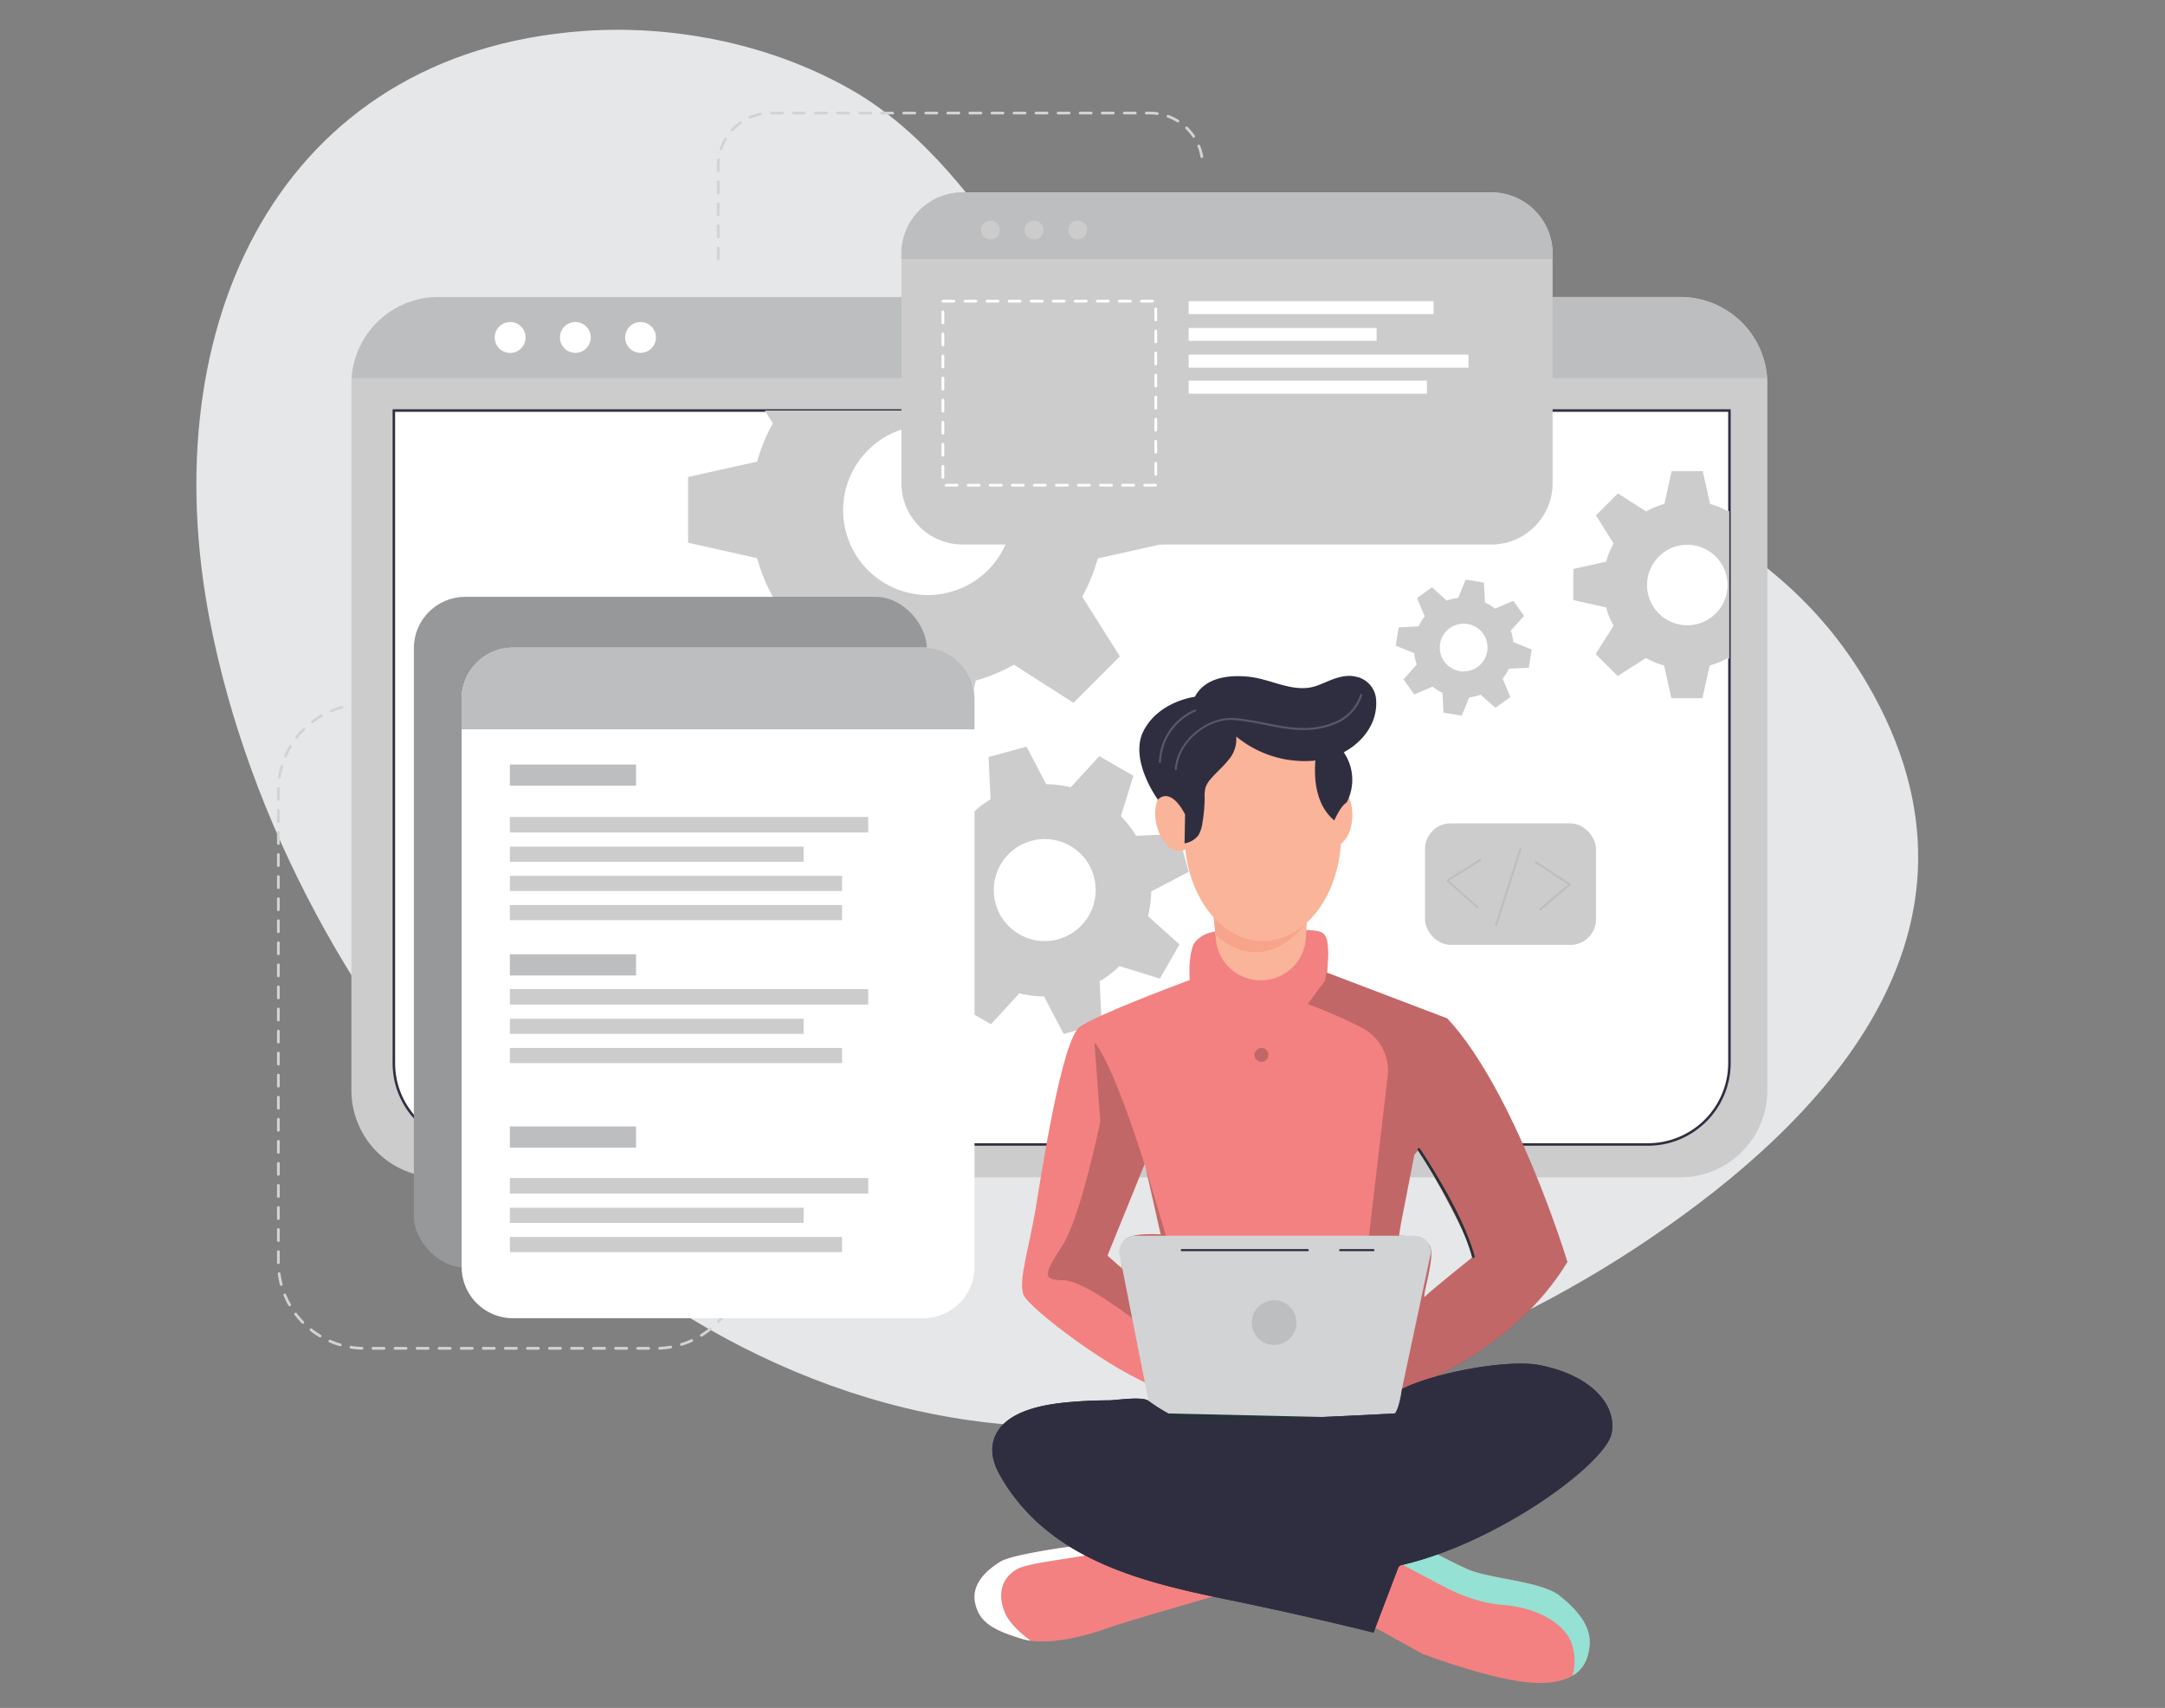 <svg id="aae639f8-3f99-481c-8e95-642b378dff3b" data-name="Layer 1" xmlns="http://www.w3.org/2000/svg" width="865.76" height="682.89" viewBox="0 0 865.76 682.89"><rect x="0" y="0" width="865.76" height="682.89" fill="#808080" stroke="none"/><path d="M635.64,658.13c-.47,4.7-2.12,9.11-6.82,11.88-3.14,1.85-7.59,3-14,2.89-15.94-.21-45.93-11.61-45.93-11.61l-28.07-15.52,14.6-23.1,4-6.27,10.32,2.32s8.55,4.84,17.14,8.7,29.47,4.71,36.82,10.62S636.44,650.38,635.64,658.13Z" fill="#f38181"/><path d="M635.64,658.13c-.47,4.7-2.12,9.11-6.82,11.88a21,21,0,0,0-.79-14c-3.13-7-13.34-13.25-26.77-14.28s-23.69-7.31-29.07-10.12c-4.2-2.18-13.06-6.94-16.75-8.92l4-6.27,10.32,2.32s8.55,4.84,17.14,8.7,29.47,4.71,36.82,10.62S636.44,650.38,635.64,658.13Z" fill="#95e1d3"/><g id="a2b2da29-4050-4119-9158-f2a69ec2cfe1" data-name="freepik--background-simple--inject-21"><path d="M746.69,273.35c-76.44-130.91-283.76-84.29-326.1-148C398.9,92.84,374.64,55,339.45,35.35,305.91,16.53,267,9.93,233.11,12.41,112,21.27,60.71,129.6,84,248.56,115,407.24,255.68,569.34,422.78,570.47c87.41.66,170.93-30.7,236.32-74.82l1.46-1C726,450.15,805.05,373.29,746.69,273.35Z" fill="#e6e7e8"/></g><g id="f494eb9d-e6bb-4b37-b62b-fe0009c62710" data-name="freepik--Lines--inject-21"><path d="M154.21,281.61h-8.5A34.39,34.39,0,0,0,111.32,316V504.71a34.39,34.39,0,0,0,34.39,34.39H262.32a34.39,34.39,0,0,0,34.39-34.39h0" fill="none" stroke="#d1d3d4" stroke-linecap="round" stroke-linejoin="round" stroke-width="1.1" stroke-dasharray="4.41"/><path d="M287.21,103.55V66.27a21.06,21.06,0,0,1,21-21.06H459.86a21.06,21.06,0,0,1,21.06,21.06h0" fill="none" stroke="#d1d3d4" stroke-linecap="round" stroke-linejoin="round" stroke-width="1.1" stroke-dasharray="4.41"/></g><path d="M706.75,153.55V435.92A34.81,34.81,0,0,1,672,470.73H175.32a34.81,34.81,0,0,1-34.8-34.81V153.55a18.49,18.49,0,0,1,.11-2.44,34.79,34.79,0,0,1,34.69-32.37H672a34.77,34.77,0,0,1,34.68,32.43A22.89,22.89,0,0,1,706.75,153.55Z" fill="#ccc"/><path d="M157.46,164.15H691.59V425A32.61,32.61,0,0,1,659,457.6H190.09A32.62,32.62,0,0,1,157.47,425V164.15h0Z" fill="#fff"/><path d="M706.64,151.17h-566a34.79,34.79,0,0,1,34.69-32.37H672A34.78,34.78,0,0,1,706.64,151.17Z" fill="#bcbec0"/><path d="M210.18,134.92a6.17,6.17,0,1,1-6.16-6.16,6.16,6.16,0,0,1,6.16,6.16Z" fill="#fff"/><path d="M236.24,134.92a6.16,6.16,0,1,1-6.16-6.16,6.16,6.16,0,0,1,6.16,6.16Z" fill="#fff"/><circle cx="256.14" cy="134.92" r="6.16" fill="#fff"/><path d="M691.59,164.15V425A32.61,32.61,0,0,1,659,457.6H190.09a32.61,32.61,0,0,1-32-26.28v-.09a32.24,32.24,0,0,1-.59-6.27V164.15Z" fill="#fff" stroke="#2f2e41" stroke-miterlimit="10"/><path d="M691.09,204.49a32.81,32.81,0,0,0-7.25-3l-2.93-13.09H668.46l-2.9,13.09a31.92,31.92,0,0,0-7.28,3L647,197.29l-8.8,8.77,7.07,11.24a31.89,31.89,0,0,0-3,7.28l-13.1,2.9v12.45l13.1,2.93a31.66,31.66,0,0,0,3,7.31l-7.19,11.32,8.81,8.8,11.31-7.2a31.61,31.61,0,0,0,7.26,3l2.91,13.08h12.41l2.91-13.08a32.84,32.84,0,0,0,7.25-3l.58.38v-59.3ZM674.72,250a16.09,16.09,0,1,1,16.09-16.08h0A16.07,16.07,0,0,1,674.73,250Z" fill="#ccc"/><path d="M466.68,217.11V190.86l-27.59-6.13a71.25,71.25,0,0,0-6.28-15.32l3.34-5.26H305.84l3.21,5.12a67.57,67.57,0,0,0-6.27,15.3l-27.61,6.15V217l27.61,6.17a68.74,68.74,0,0,0,6.27,15.43l-15.16,23.85,18.58,18.57,23.84-15.18a69.58,69.58,0,0,0,15.32,6.35l6.15,27.52H384l6.18-27.59a69.47,69.47,0,0,0,15.28-6.35L429.27,281l18.57-18.56-15.07-23.86A72,72,0,0,0,439,223.27ZM371,237.91A33.92,33.92,0,1,1,405,204,33.92,33.92,0,0,1,371,237.91Z" fill="#ccc"/><path d="M459.08,366.31a43.21,43.21,0,0,0,1.27-9.87l15-7.84-4.14-15.19-16.91.78a42.7,42.7,0,0,0-6.07-7.84l5-16.17-13.64-7.84-11.42,12.45a44.56,44.56,0,0,0-9.83-1.25l-7.84-15-15.18,4.13.8,16.92a42.27,42.27,0,0,0-7.84,6.07l-16.18-5-7.84,13.63,12.54,11.4a40.8,40.8,0,0,0-1.24,9.83l-15,7.84,4.14,15.18,16.93-.8a39.67,39.67,0,0,0,6,7.84l-5,16.09,13.65,7.84,11.36-12.35a41,41,0,0,0,9.86,1.24l7.84,15,15.18-4.13-.67-14.45-.11-2.48a41.8,41.8,0,0,0,7.93-6.07l16.17,5,6.68-11.67,1.13-2Zm-35.86,9.22a20.39,20.39,0,1,1,14.23-25.08.57.57,0,0,0,0,.14,20.4,20.4,0,0,1-14.27,24.94Z" fill="#ccc"/><path d="M611.33,267l1.21-7.3-7.39-3a19.27,19.27,0,0,0-1-4.55l5.31-5.92-4.3-6-7.33,3.11a19.5,19.5,0,0,0-4-2.45l-.43-7.95-7.3-1.21-3,7.35a20.27,20.27,0,0,0-4.54,1.07l-5.93-5.32-6,4.31,3.11,7.32a20.48,20.48,0,0,0-2.22,3.45c-.08.17-.17.34-.24.51l-7.95.44-1.21,7.29,1.19.48,6.19,2.5a19.51,19.51,0,0,0,1.06,4.53l-5.33,6,4.31,6,7.33-3.12a19.73,19.73,0,0,0,3.95,2.48l.41,7.91,7.3,1.21,3-7.3a19.31,19.31,0,0,0,4.55-1.07L598,283l6-4.31-3.12-7.33a19.24,19.24,0,0,0,2.5-4Zm-20.46-.33a9.55,9.55,0,1,1,2.19-13.33h0a9.56,9.56,0,0,1-2.21,13.33Z" fill="#ccc"/><rect x="165.5" y="238.63" width="205.12" height="268.17" rx="20.56" fill="#bcbec0"/><rect x="165.5" y="238.63" width="205.12" height="268.17" rx="20.56" opacity="0.2" style="isolation:isolate"/><path d="M389.7,279.45V506.5a20.55,20.55,0,0,1-20.54,20.57h-164A20.56,20.56,0,0,1,184.6,506.5h0v-227a20.56,20.56,0,0,1,20.55-20.56h164a20.55,20.55,0,0,1,20.55,20.56Z" fill="#fff"/><path d="M389.7,279.45V291.6H184.6V279.45a20.56,20.56,0,0,1,20.55-20.56h164a20.55,20.55,0,0,1,20.55,20.56Z" fill="#bcbec0"/><rect x="203.89" y="305.68" width="50.46" height="8.47" fill="#bcbec0"/><rect x="203.89" y="381.56" width="50.46" height="8.47" fill="#bcbec0"/><rect x="203.89" y="450.38" width="50.46" height="8.47" fill="#bcbec0"/><rect x="203.89" y="326.65" width="143.31" height="6.21" fill="#ccc"/><rect x="203.89" y="338.52" width="117.47" height="6.05" fill="#ccc"/><rect x="203.89" y="350.2" width="132.85" height="6.05" fill="#ccc"/><rect x="203.89" y="361.87" width="132.85" height="6.05" fill="#ccc"/><rect x="203.89" y="395.46" width="143.31" height="6.21" fill="#ccc"/><rect x="203.89" y="407.33" width="117.47" height="6.05" fill="#ccc"/><rect x="203.89" y="419.01" width="132.85" height="6.05" fill="#ccc"/><rect x="203.89" y="471.01" width="143.31" height="6.21" fill="#ccc"/><rect x="203.89" y="482.9" width="117.47" height="6.05" fill="#ccc"/><rect x="203.89" y="494.58" width="132.85" height="6.05" fill="#ccc"/><path d="M620.87,101.44v91.77a24.51,24.51,0,0,1-24.51,24.51H385a24.5,24.5,0,0,1-24.52-24.49V101.44A24.54,24.54,0,0,1,385,76.92H596.34A24.52,24.52,0,0,1,620.87,101.44Z" fill="#ccc"/><path d="M620.87,101.44v2.11H360.46v-2.11A24.54,24.54,0,0,1,385,76.92H596.34A24.52,24.52,0,0,1,620.87,101.44Z" fill="#bcbec0"/><path d="M398.72,94.62a3.76,3.76,0,1,1,0-5.32h0A3.77,3.77,0,0,1,398.72,94.62Z" fill="#ccc"/><path d="M416.16,94.62a3.76,3.76,0,1,1,0-5.32h0A3.77,3.77,0,0,1,416.16,94.62Z" fill="#ccc"/><path d="M433.6,94.62a3.76,3.76,0,1,1,0-5.32h0A3.78,3.78,0,0,1,433.6,94.62Z" fill="#ccc"/><rect x="377.06" y="120.42" width="85.12" height="73.58" fill="none" stroke-dasharray="4.41" stroke-linecap="round" stroke-linejoin="round" stroke-width="1.1" stroke="#fff"/><rect x="475.33" y="120.42" width="97.96" height="5.17" fill="#fff"/><rect x="475.33" y="131.13" width="75.15" height="5.16" fill="#fff"/><rect x="475.33" y="141.79" width="111.89" height="5.22" fill="#fff"/><rect x="475.33" y="152.19" width="95.28" height="5.22" fill="#fff"/><rect x="569.84" y="329.2" width="68.39" height="48.6" rx="10.24" fill="#ccc"/><path d="M591,363.3a.39.39,0,0,1-.27-.1l-12.22-10.82a.43.43,0,0,1-.14-.35.41.41,0,0,1,.2-.31l13.15-8.25a.41.41,0,1,1,.44.7l-12.69,7.95,11.81,10.46a.41.41,0,0,1-.28.72Z" fill="#bcbec0"/><path d="M615.86,364.08a.39.39,0,0,1-.31-.14.4.4,0,0,1,.05-.58l11.4-9.71L613.82,345a.41.41,0,0,1-.12-.57.42.42,0,0,1,.57-.12l13.64,8.94a.42.42,0,0,1,.19.32.44.44,0,0,1-.14.34L616.13,364A.44.44,0,0,1,615.86,364.08Z" fill="#bcbec0"/><path d="M598.3,370.29a.25.25,0,0,1-.12,0,.4.4,0,0,1-.27-.51l9.7-30.46a.41.41,0,0,1,.52-.26.4.4,0,0,1,.27.51L598.69,370A.4.4,0,0,1,598.3,370.29Z" fill="#bcbec0"/><path d="M497.12,634.9s-45.47,13-51.83,15.29c-5.77,2-21.42,7.53-33.16,5.82a25.41,25.41,0,0,1-3.36-.72c-11.9-3.55-17.25-6.86-18.82-14.34s4.36-13,10.07-16.52,36.67-7.22,36.67-7.22l7.48,2.2h0Z" fill="#f38181"/><path d="M412.13,656a25.41,25.41,0,0,1-3.36-.72c-11.9-3.55-17.25-6.86-18.82-14.34s4.36-13,10.07-16.52,36.67-7.22,36.67-7.22l7.48,2.2c-6.78,3.13-32,4.84-37.5,8s-8.15,9.13-4.91,17.25C403.5,648.9,408.15,653.06,412.13,656Z" fill="#fff"/><path d="M578.75,407.19l-47.5-18.07-.6-.23s.17-1.26.31-3.14c.3-3.79.46-10-1.33-12.06-2.65-3.13-10.15-.5-17.47-3.86s-20.86,2.65-20.86,2.65-9.78-1.8-14.11,5.26c-2.19,5.69-1.44,14.11-1.44,14.11l-.9.32c-5.66,2.11-36.45,13.7-43,18.36-7.2,5.1-15.17,57.42-17.72,72.79s-7.11,29.22-4.8,34.5,35.39,30.77,54.43,37.34,86.55,4.7,86.55,4.7,1.09-.29,3-.92c11.42-3.67,51.93-18.82,73.43-54.38C626.86,504.62,606,436.36,578.75,407.19Zm-128.34,88c-3.5,2.48-1.57,12.07-1.57,12.07l-5.94-5.23,14.92-36.71,6.37,28.22S453.9,492.75,450.41,495.21Zm119.43,23.32c-1.65.84,4.7-16.8,1.69-20.8s-12.09-3.62-12.09-3.62l.77-4.81,5.38-27.6,1.79-2.12s18.47,31.66,21.78,42.83C589.16,502.44,569,518.53,569.84,518.53Z" fill="#f38181"/><path d="M578.75,407.19l-47.5-18.07-.6-.23s.17-1.26.31-3.14l-1,6.16-7,9.54a193,193,0,0,1,21.95,9.66,19.25,19.25,0,0,1,10,19.19l-8.75,74.88L542.6,547.7l10.84,11.24c11.41-3.67,51.92-18.82,73.42-54.38C626.86,504.62,606,436.36,578.75,407.19Zm-8.91,111.34c-1.65.84,4.7-16.8,1.69-20.8s-12.09-3.62-12.09-3.62l.77-4.81,5.38-27.6,1.79-2.12s18.47,31.66,21.78,42.83C589.16,502.44,569,518.53,569.84,518.53Z" opacity="0.2" style="isolation:isolate"/><path d="M467.34,497.73,460,473.05s-13.25-45.18-22.33-56.31L440,448.51s-7.84,37.95-15,49.22-8.76,14.12,0,14.12,30.11,17,30.11,17l-1.64-14.12Zm-18.61,9.55-5.94-5.23,14.92-36.71,6.37,28.22s-10.22-.77-13.72,1.7S448.73,507.28,448.73,507.28Z" opacity="0.2" style="isolation:isolate"/><path d="M567.39,459.58s17.33,25.61,21.77,42.86" fill="none" stroke="#263238" stroke-linecap="round" stroke-linejoin="round" stroke-width="1.1"/><path d="M507.22,421.77a2.78,2.78,0,1,1-2.77-2.77h0a2.76,2.76,0,0,1,2.77,2.74Z" opacity="0.2" style="isolation:isolate"/><path d="M555.87,569.52H460.21a2.24,2.24,0,0,1-2.24-2.24h0a2.24,2.24,0,0,1,2.24-2.24h95.66a2.24,2.24,0,0,1,2.24,2.24h0A2.24,2.24,0,0,1,555.87,569.52Z" fill="#263238"/><path d="M559.22,562,572,501.81a6.39,6.39,0,0,0-4.92-7.59,6.8,6.8,0,0,0-1.35-.14H454a6.41,6.41,0,0,0-6.4,6.4,6.55,6.55,0,0,0,.13,1.25l11.49,58.21a6.39,6.39,0,0,0,6.13,5.16l87.49,2A6.42,6.42,0,0,0,559.22,562Z" fill="#d1d3d4"/><path d="M518.42,528.83a8.93,8.93,0,1,1-8.92-8.94,8.92,8.92,0,0,1,8.92,8.94Z" fill="#bcbec0"/><path d="M549.25,500.25H536a.42.42,0,1,1,0-.83h13.28a.42.42,0,0,1,0,.83Z" fill="#2f2e41"/><path d="M523,500.25H472.53a.42.42,0,0,1,0-.83H523a.42.42,0,0,1,0,.83Z" fill="#2f2e41"/><path d="M559.44,626l-10.19,26.76s-26-6.56-59.29-13.38c-34.83-7.14-71.2-16.37-90.06-49.48-2.29-4-3.83-8.79-2.75-13.31,2.72-11.43,17.6-14.54,27.4-15.68a179.56,179.56,0,0,1,18.55-1c3.14,0,13.56-1.71,16.09.16a73.59,73.59,0,0,0,12.09,7.17c5.57,2.36,86.83-2.12,86.83-2.12a29.05,29.05,0,0,0,2.55-9.77c12.79-6.49,42.34-12,54.89-9.55C635.2,549.53,646.66,561,644.48,573S598.9,617.23,559.44,626Z" fill="#2f2e41"/><path d="M559.44,626l-10.19,26.76s-26-6.56-59.29-13.38c-34.83-7.14-71.2-16.37-90.06-49.48-2.29-4-3.83-8.79-2.75-13.31,2.72-11.43,17.6-14.54,27.4-15.68a179.56,179.56,0,0,1,18.55-1c3.14,0,13.56-1.71,16.09.16a73.59,73.59,0,0,0,12.09,7.17c5.57,2.36,86.83-2.12,86.83-2.12a29.05,29.05,0,0,0,2.55-9.77c12.79-6.49,42.34-12,54.89-9.55C635.2,549.53,646.66,561,644.48,573S598.9,617.23,559.44,626Z" fill="#2f2e41"/><path d="M559.44,626.38l-.1,0c-.25-.06-25-6.73-45.06-20.25-3.25-2.2-6.42-4.48-9.49-6.68C488.9,588,473.9,577.24,450.44,580a.41.41,0,0,1-.1-.82c23.78-2.77,38.91,8.1,54.93,19.61,3.06,2.2,6.23,4.47,9.47,6.66,19.91,13.45,44.56,20.08,44.81,20.14a.42.42,0,0,1,.29.51A.43.43,0,0,1,559.44,626.38Z" fill="#2f2e41"/><path d="M509.89,603a.41.41,0,0,1-.12-.81c11.1-3.19,19.52-9.8,28.43-16.81,1.26-1,2.52-2,3.8-3a220.49,220.49,0,0,1,34.7-22.81.42.42,0,0,1,.56.17.41.41,0,0,1-.17.56A219.43,219.43,0,0,0,542.51,583c-1.28,1-2.54,2-3.8,3-9,7.06-17.46,13.72-28.71,17Z" fill="#2f2e41"/><path d="M484.84,360.56l1.37,15a18,18,0,0,0,18,16.4h0a18,18,0,0,0,18-17l.76-13.38Z" fill="#f9b499"/><path d="M485.16,364.08l.87,9.49s17.21,18.83,36.5-4.61Z" fill="#f7a48b"/><ellipse cx="505" cy="333.72" rx="31.31" ry="42.52" fill="#f9b499"/><ellipse cx="469.78" cy="328.04" rx="7.47" ry="12.45" transform="translate(-63.21 117.73) rotate(-13.39)" fill="#f9b499"/><ellipse cx="533.31" cy="325.89" rx="7.47" ry="12.45" fill="#f9b499"/><path d="M473.69,337.2a8.81,8.81,0,0,0,5.59-3.29,13.78,13.78,0,0,0,1.57-5,59,59,0,0,0,.87-10.1,14.09,14.09,0,0,1,.36-3.94,10.36,10.36,0,0,1,2.14-3.5c2.21-2.6,4.89-4.79,7-7.49a12.56,12.56,0,0,0,3.13-9.41,43,43,0,0,0,35.24,9.11c11.21-2.2,21.95-12,20.65-24.39a10,10,0,0,0-7.84-8.59c-5.53-1.38-10.51,1.57-15.52,3.47-9.15,3.45-18.1-2.48-27.34-3.47-7.84-.86-17.61.13-21.72,8,0,0-14.11,1.67-20.38,13.33s5.6,27.81,5.6,27.81,4.7-5.77,10.86,5.89Z" fill="#2f2e41"/><path d="M526.65,299.64s-4.29,19.14,6.92,28.4c0,0,2.46-5.75,4.93-7.16a19.44,19.44,0,0,0-2-21.24C528.25,288.51,526.65,299.64,526.65,299.64Z" fill="#2f2e41"/><g opacity="0.2" style="isolation:isolate"><path d="M470.19,307.94h0a.4.4,0,0,1-.38-.44c.36-5.31,3.27-10.66,8-14.68s10.7-6.19,16.1-5.71A111.51,111.51,0,0,1,505.77,289c9.38,1.87,18.22,3.62,27.43-.13a17.51,17.51,0,0,0,10.74-11.15.42.42,0,0,1,.52-.27.42.42,0,0,1,.27.52,18.35,18.35,0,0,1-11.23,11.67c-9.42,3.84-18.81,2-27.89.17a113.43,113.43,0,0,0-11.83-1.91c-5.19-.47-10.83,1.55-15.48,5.52s-7.35,9-7.7,14.11A.4.4,0,0,1,470.19,307.94Z" fill="#fff"/></g><g opacity="0.2" style="isolation:isolate"><path d="M463.83,305h0a.41.41,0,0,1-.4-.43,23.74,23.74,0,0,1,14.36-20.88.42.42,0,0,1,.54.22.41.41,0,0,1-.21.54,22.92,22.92,0,0,0-13.87,20.15A.42.42,0,0,1,463.83,305Z" fill="#fff"/></g></svg>